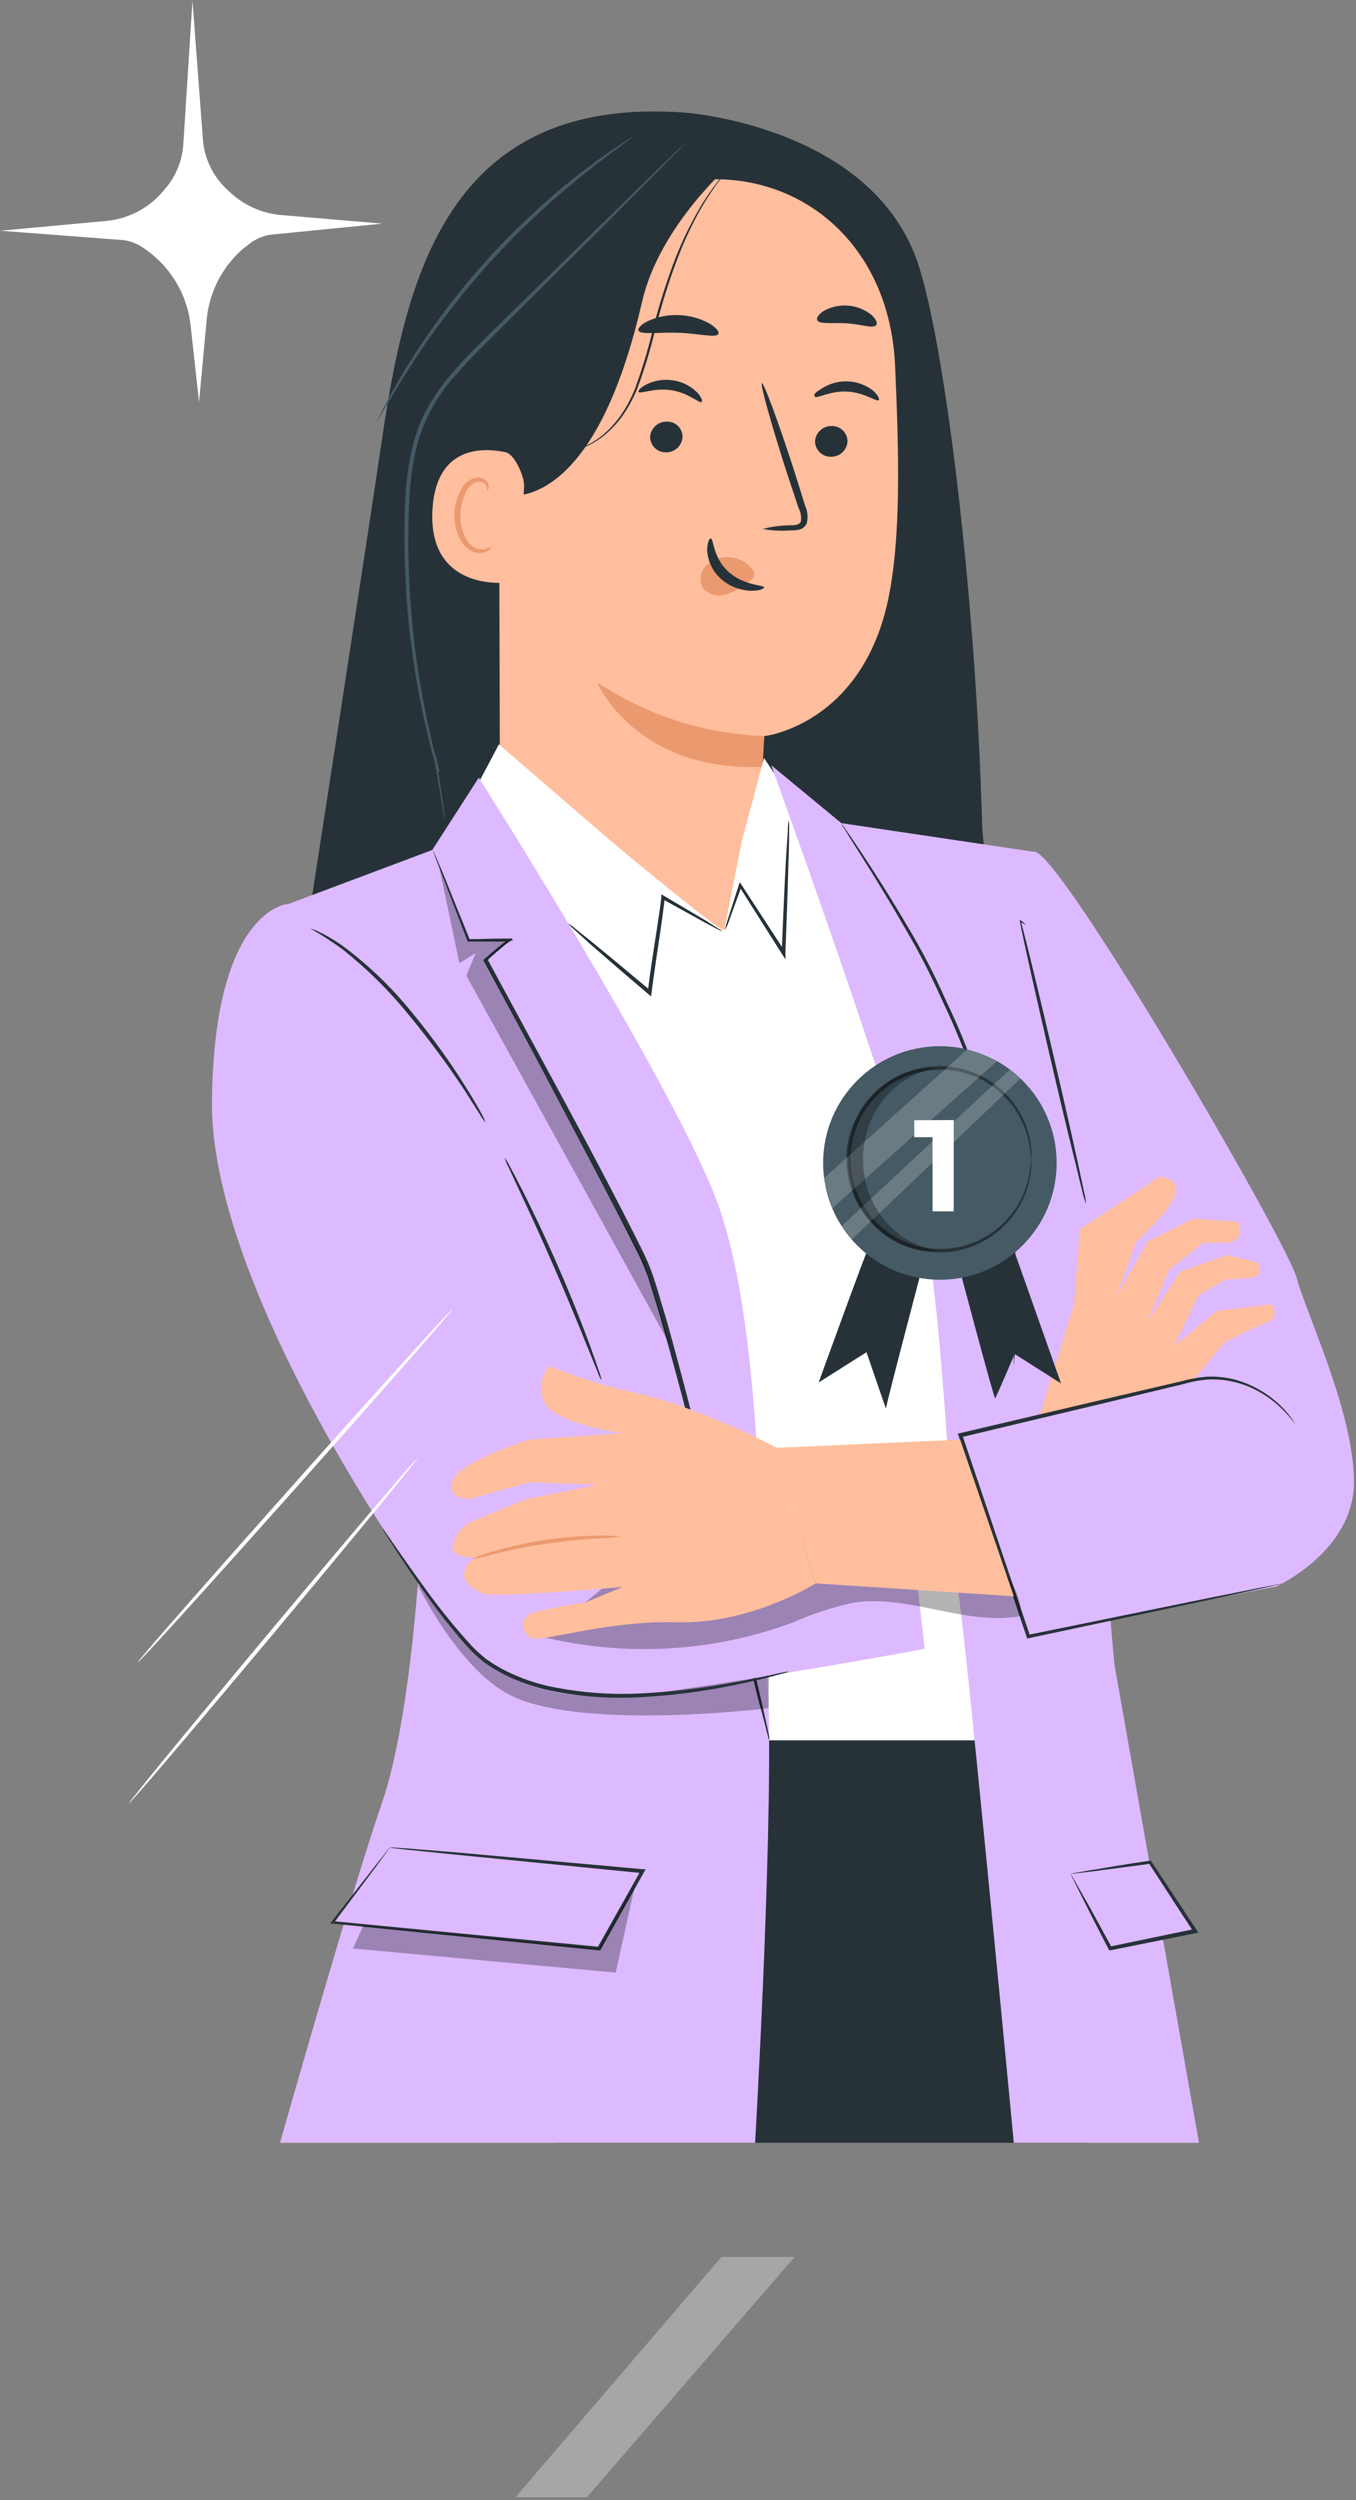 <svg width="339" height="625" viewBox="0 0 339 625" fill="none" xmlns="http://www.w3.org/2000/svg">
<rect x="0" y="0" width="339" height="625" fill="#808080" stroke="none"/>
<path d="M304.296 313.746C304.218 312.597 303.867 311.484 303.272 310.498C302.677 309.512 301.856 308.682 300.876 308.078C270.644 288.049 247.8 243.646 245.514 206.045C245.514 203.91 245.381 201.737 245.306 199.545C243.549 145.789 235.632 80.507 228.527 63.237C215.414 31.116 170.973 28.13 170.973 28.13C111.964 23.898 101.421 69.246 95.393 110.531C91.614 136.209 77.424 227.944 77.424 227.944L88.27 232.158C94.502 250.901 104.815 268.028 118.466 282.303C132.118 296.579 148.767 307.647 167.213 314.71C178.078 318.81 187.298 320.378 191.606 316.92C208.849 334.471 230.185 347.457 253.695 354.71C263.161 357.911 273.16 359.239 283.134 358.622C289.577 358.017 296.36 355.901 300.139 350.686C301.806 348.429 302.796 345.744 302.995 342.945C303.194 340.146 302.593 337.348 301.262 334.878C299.931 332.408 297.924 330.368 295.477 328.995C293.03 327.622 290.243 326.973 287.442 327.124C289.822 319.774 304.542 321.909 304.296 313.746Z" fill="#263238"/>
<path d="M178.815 44.814L175.036 41.3L135.148 57.38C132.364 57.53 129.737 58.72 127.788 60.714C125.839 62.709 124.71 65.362 124.624 68.15L124.983 198.128C124.983 206.933 126.684 214.567 132.012 221.595L137.68 229.002C150.453 245.857 176.717 244.477 186.807 225.885C187.415 224.834 187.885 223.71 188.205 222.54C188.461 221.582 188.663 220.611 188.81 219.63C189.982 209.163 190.057 200.093 190.057 200.093C190.775 188.624 191.002 183.9 191.002 184.013C191.002 184.127 215.433 181.198 222.046 149.851C225.334 134.244 224.711 112.798 223.785 91.674C222.575 62.443 202.263 44.795 178.815 44.814Z" fill="#FFBE9D"/>
<path d="M170.633 109.189C170.589 110.244 170.137 111.239 169.371 111.966C168.606 112.692 167.588 113.093 166.533 113.082C166.022 113.097 165.513 113.011 165.035 112.829C164.557 112.648 164.119 112.373 163.747 112.022C163.375 111.671 163.076 111.251 162.867 110.784C162.657 110.317 162.542 109.814 162.527 109.303C162.572 108.245 163.027 107.247 163.796 106.52C164.565 105.793 165.588 105.395 166.646 105.41C167.16 105.382 167.674 105.459 168.157 105.636C168.639 105.813 169.081 106.087 169.454 106.441C169.827 106.795 170.124 107.221 170.327 107.694C170.53 108.166 170.634 108.675 170.633 109.189Z" fill="#263238"/>
<path d="M211.881 110.285C211.841 111.345 211.388 112.346 210.617 113.074C209.847 113.802 208.822 114.198 207.762 114.178C207.251 114.193 206.741 114.107 206.263 113.925C205.785 113.743 205.348 113.469 204.976 113.118C204.604 112.767 204.305 112.347 204.095 111.88C203.886 111.413 203.771 110.91 203.756 110.399C203.8 109.341 204.255 108.343 205.025 107.616C205.794 106.889 206.817 106.491 207.875 106.506C208.387 106.489 208.897 106.573 209.376 106.754C209.856 106.934 210.294 107.209 210.667 107.56C211.039 107.911 211.338 108.333 211.547 108.801C211.755 109.269 211.869 109.773 211.881 110.285Z" fill="#263238"/>
<path d="M219.684 100.025C219.155 100.536 216.208 98.136 211.843 97.89C207.478 97.645 204.172 99.78 203.718 99.156C203.265 98.533 204.058 97.966 205.608 97.021C207.558 95.81 209.834 95.229 212.126 95.358C214.396 95.471 216.571 96.298 218.343 97.72C219.533 98.816 219.949 99.799 219.684 100.025Z" fill="#263238"/>
<path d="M175.414 100.479C174.828 100.913 172.145 98.212 167.856 97.55C163.566 96.889 160.052 98.57 159.655 97.966C159.466 97.701 160.109 96.832 161.658 96.076C163.721 95.072 166.044 94.729 168.309 95.094C170.559 95.435 172.642 96.48 174.261 98.079C175.395 99.27 175.697 100.271 175.414 100.479Z" fill="#263238"/>
<path d="M190.662 132.241C192.994 131.634 195.394 131.323 197.804 131.315C198.919 131.315 199.996 131.089 200.223 130.333C200.374 129.184 200.169 128.017 199.637 126.988L196.765 118.353C192.797 106.034 189.982 95.944 190.473 95.793C190.964 95.642 194.592 105.486 198.579 117.787C199.524 120.835 200.431 123.732 201.3 126.478C201.928 127.859 202.055 129.416 201.659 130.881C201.479 131.262 201.216 131.597 200.889 131.862C200.562 132.127 200.179 132.315 199.769 132.411C199.15 132.552 198.514 132.609 197.88 132.581C195.469 132.772 193.044 132.658 190.662 132.241Z" fill="#263238"/>
<path d="M191.077 184.013C176.179 183.492 161.717 178.848 149.301 170.598C149.301 170.598 158.805 193.026 190.643 191.704L191.077 184.013Z" fill="#EB996E"/>
<path d="M188.281 142.577C187.504 141.491 186.463 140.621 185.256 140.049C184.049 139.477 182.717 139.222 181.384 139.308C180.415 139.346 179.463 139.581 178.587 139.996C177.71 140.412 176.926 141 176.283 141.726C175.669 142.426 175.283 143.296 175.175 144.221C175.067 145.146 175.242 146.081 175.678 146.904C176.343 147.724 177.237 148.328 178.247 148.638C179.257 148.947 180.336 148.949 181.347 148.642C183.418 148.002 185.344 146.962 187.015 145.581C187.533 145.264 187.983 144.846 188.338 144.353C188.499 144.113 188.586 143.83 188.586 143.54C188.586 143.251 188.499 142.968 188.338 142.728" fill="#EB996E"/>
<path d="M177.7 134.603C178.418 134.603 178.191 139.346 182.065 142.898C185.938 146.45 191.021 146.205 191.021 146.866C191.021 147.168 189.849 147.735 187.714 147.678C184.914 147.595 182.234 146.516 180.156 144.636C178.185 142.844 176.98 140.36 176.793 137.702C176.755 135.718 177.341 134.565 177.7 134.603Z" fill="#263238"/>
<path d="M179.589 83.473C178.985 84.569 174.752 83.36 169.594 83.19C164.436 83.02 160.146 83.776 159.617 82.623C159.391 82.075 160.279 81.074 162.111 80.205C164.529 79.148 167.155 78.657 169.791 78.768C172.427 78.879 175.002 79.59 177.322 80.847C179.06 81.867 179.854 82.944 179.589 83.473Z" fill="#263238"/>
<path d="M219.061 81.282C218.249 82.226 215.282 81.055 211.673 80.828C208.064 80.601 204.965 81.149 204.323 80.072C204.04 79.562 204.569 78.599 205.948 77.729C207.802 76.697 209.921 76.237 212.037 76.409C214.152 76.58 216.169 77.375 217.833 78.693C219.061 79.77 219.42 80.809 219.061 81.282Z" fill="#263238"/>
<path d="M125.512 123.682C125.512 123.682 147.865 130.635 160.506 75.481C164.832 56.586 182.31 41.356 182.31 41.356L175.225 39.221C175.225 39.221 131.162 51.635 130.425 52.183C129.688 52.731 119.296 74.99 119.296 74.99L125.512 123.682Z" fill="#263238"/>
<path d="M131.029 121.566C131.143 119.223 128.686 113.535 126.381 113.044C120.222 111.778 109.017 111.702 108.11 127.461C106.901 149.02 128.781 145.808 128.894 145.184C129.008 144.561 130.633 129.69 131.029 121.566Z" fill="#FFBE9D"/>
<path d="M122.734 136.644C122.734 136.644 122.338 136.889 121.695 137.135C121.243 137.306 120.761 137.385 120.278 137.369C119.795 137.353 119.32 137.241 118.88 137.041C116.65 136.077 114.931 132.355 115.101 128.462C115.151 126.615 115.609 124.802 116.442 123.153C116.681 122.491 117.078 121.897 117.598 121.423C118.118 120.948 118.746 120.608 119.428 120.432C119.868 120.333 120.329 120.395 120.728 120.606C121.126 120.818 121.436 121.165 121.601 121.584C121.846 122.208 121.695 122.624 121.79 122.661C121.884 122.699 122.281 122.34 122.168 121.433C122.07 120.895 121.798 120.404 121.393 120.035C120.82 119.553 120.08 119.315 119.333 119.374C118.439 119.496 117.592 119.847 116.873 120.393C116.155 120.94 115.59 121.662 115.233 122.491C114.207 124.305 113.643 126.342 113.589 128.424C113.476 132.77 115.479 136.965 118.54 138.042C119.108 138.24 119.713 138.309 120.311 138.244C120.91 138.178 121.486 137.98 121.998 137.664C122.659 137.173 122.904 136.682 122.734 136.644Z" fill="#EB996E"/>
<path d="M140.666 113.082C141.754 112.919 142.832 112.698 143.897 112.42C146.762 111.551 149.387 110.031 151.568 107.98C153.083 106.574 154.427 104.995 155.574 103.275C156.87 101.295 157.959 99.186 158.824 96.983C160.686 91.86 162.238 86.629 163.472 81.319C164.859 76.025 166.511 70.803 168.422 65.674C170.01 61.478 171.905 57.405 174.091 53.487C175.552 50.853 177.2 48.327 179.023 45.929C179.646 45.06 180.213 44.455 180.572 44.04C180.741 43.814 180.93 43.605 181.139 43.416C180.999 43.665 180.834 43.9 180.647 44.115C180.326 44.588 179.797 45.211 179.193 46.005C177.459 48.429 175.869 50.953 174.431 53.563C172.327 57.485 170.502 61.552 168.97 65.731C167.194 70.436 165.569 75.727 164.058 81.338C162.833 86.675 161.261 91.927 159.353 97.059C158.457 99.283 157.336 101.411 156.008 103.408C154.827 105.14 153.445 106.726 151.889 108.131C149.642 110.199 146.935 111.702 143.991 112.515C142.915 112.858 141.795 113.048 140.666 113.082Z" fill="#263238"/>
<path d="M111.227 205.025C111.104 204.683 111.021 204.328 110.982 203.966L110.453 200.905C109.98 198.147 109.338 194.217 108.563 189.209H109.092C109.187 190.003 109.319 190.872 109.432 191.76C109.565 192.044 109.735 192.384 109.886 192.724L109.338 192.913C103.989 174.341 101.224 155.12 101.119 135.794C101.119 127.914 101.119 119.544 103.254 111.23C104.107 107.811 105.423 104.524 107.165 101.461C108.878 98.506 110.871 95.722 113.117 93.148C117.501 88.084 122.224 83.7 126.532 79.411L149.679 56.737L165.324 41.451L169.613 37.332L170.747 36.274L171.162 35.934C171.162 35.934 171.068 36.085 170.822 36.349L169.764 37.464L165.607 41.716C161.828 45.495 156.632 50.71 150.17 57.228L127.175 80.129C122.886 84.475 118.162 88.859 113.854 93.866C109.259 98.898 105.947 104.965 104.199 111.551C102.139 119.733 102.158 128.065 102.063 135.907C102.146 155.16 104.782 174.316 109.905 192.875L109.357 193.083L108.922 192.1C108.809 191.193 108.696 190.324 108.601 189.55H109.111C109.848 194.557 110.415 198.506 110.812 201.283C110.982 202.587 111.114 203.607 111.227 204.363C111.236 204.584 111.236 204.804 111.227 205.025Z" fill="#455A64"/>
<path d="M94.26 105.392C94.341 105.072 94.468 104.767 94.638 104.485C94.978 103.804 95.394 102.973 95.885 101.953C96.981 99.761 98.7 96.662 100.967 92.902C103.235 89.142 106.088 84.758 109.489 80.053C112.89 75.349 116.915 70.379 121.374 65.372C125.833 60.365 130.425 55.925 134.695 52.013C138.965 48.102 143.047 44.795 146.561 42.169C150.075 39.543 152.966 37.483 155.045 36.16L157.426 34.63C157.696 34.45 157.98 34.292 158.276 34.158C158.276 34.158 158.049 34.403 157.52 34.8L155.253 36.463C153.25 37.88 150.416 40.015 146.996 42.717C143.576 45.419 139.57 48.782 135.318 52.675C131.067 56.567 126.57 61.083 122.092 66.033C117.614 70.984 113.665 75.972 110.207 80.582C106.749 85.193 103.858 89.558 101.534 93.261C99.21 96.964 97.396 100.006 96.206 102.142L94.789 104.579C94.641 104.867 94.463 105.139 94.26 105.392Z" fill="#455A64"/>
<path d="M118.937 196.862C119.692 195.766 124.718 186.073 124.718 186.073L153.136 210.599C153.136 210.599 181.063 233.972 181.063 232.46L185.522 209.975L191.002 189.493L201.243 204.987C201.243 204.987 233.364 268.096 233.364 268.852C233.364 269.608 253.298 334.984 253.298 334.984L249.009 361.437L248.499 455.25L188.47 452.737L176.623 433.842L156.349 313.519L118.937 196.862Z" fill="white"/>
<path d="M186.202 435.07H252.429L271.948 535.686H139.249L186.202 435.07Z" fill="#263238"/>
<path d="M108.072 212.488L69.413 226.999L105.124 386.038C105.124 386.038 103.027 429.005 95.431 450.904C87.835 472.804 69.999 535.686 69.999 535.686H188.772C188.772 535.686 193.817 449.374 191.814 418.537C189.811 387.701 190.643 329.58 178.833 299.254C167.024 268.927 119.692 194.406 119.692 194.406L108.072 212.488Z" fill="#DDBAFF"/>
<path d="M192.816 191.307L210.332 205.78L258.438 212.942C258.438 212.942 281.206 295.418 276.993 327.842C272.779 360.265 278.656 416.402 278.656 416.402L299.742 535.686H253.45C253.45 535.686 240.223 396.185 239.449 397.866C238.674 399.548 236.123 329.637 231.078 306.963C226.033 284.289 200.563 213.017 200.563 213.017L192.816 191.307Z" fill="#DDBAFF"/>
<path d="M319.11 396.6C319.11 396.6 338.496 387.758 338.496 370.488C338.496 353.218 326.686 328.786 324.173 319.471C321.66 310.156 264.352 211.638 258.457 212.904L252.562 214.17L282.888 347.285L241.603 357.393L259.213 408.07L319.11 396.6Z" fill="#DDBAFF"/>
<path d="M260.006 353.577L268.509 326.066L269.964 307.322L289.974 294.095C289.974 294.095 295.34 294.719 293.753 298.876C292.166 303.033 283.984 310.515 283.984 310.515L279.204 323.874L286.969 310.307L298.306 304.639L309.549 305.47C309.549 305.47 311.627 310.458 306.431 310.666H300.763L292.222 317.544L286.894 330.43L294.924 317.96L306.79 313.746L314.348 315.636C314.348 315.636 316.427 318.961 312.685 319.415C308.944 319.868 306.45 319.83 306.45 319.83L299.591 323.817L293.545 336.477L304.164 327.728L317.882 326.084C317.882 326.084 320.187 329.391 316.634 330.638C313.017 332.123 309.479 333.795 306.034 335.645L298.325 344.998L260.006 353.577Z" fill="#FFBE9D"/>
<path d="M192.287 435.07C192.192 434.872 192.122 434.663 192.079 434.447C191.966 433.993 191.796 433.37 191.607 432.557C191.172 430.876 190.586 428.495 189.717 425.453C188.187 419.199 185.938 410.337 183.255 399.227C180.572 388.117 177.228 375.003 173.486 360.417C171.597 353.123 169.594 345.471 167.402 337.554C166.325 333.605 165.191 329.599 163.963 325.555C163.359 323.534 162.678 321.512 162.074 319.471C161.364 317.454 160.538 315.479 159.599 313.557C152.513 299.329 145.276 285.933 138.814 273.575C132.352 261.218 126.192 249.995 120.977 240.283L120.845 240.018L121.053 239.829C122.376 238.639 123.679 237.524 124.983 236.466C125.625 235.926 126.3 235.428 127.005 234.973L127.307 234.803H127.496C127.496 234.803 127.496 234.803 127.383 234.935C127.351 235.018 127.354 235.11 127.389 235.191C127.424 235.272 127.49 235.336 127.572 235.37H127.043H125.871C122.735 235.37 119.787 235.37 117.066 235.37H116.858V235.181C114.1 228.057 111.927 222.408 110.415 218.478L108.733 214.056L108.318 212.904L108.204 212.507C108.204 212.507 108.204 212.62 108.393 212.866L108.885 214L110.774 218.364C112.342 222.276 114.553 227.812 117.482 234.973L117.198 234.784C119.938 234.784 122.867 234.633 126.022 234.633H127.213C127.439 234.616 127.666 234.616 127.893 234.633H128.006C128.055 234.681 128.089 234.742 128.106 234.809C128.123 234.875 128.121 234.945 128.101 235.011C127.987 235.219 128.006 235.143 127.968 235.181H127.798H127.704C127.624 235.218 127.549 235.262 127.477 235.313C126.814 235.753 126.182 236.239 125.588 236.768C124.322 237.826 123.018 238.941 121.809 240.131V239.678C127.043 249.371 133.146 260.595 139.797 272.895C146.448 285.196 153.628 298.611 160.732 312.877C161.691 314.834 162.53 316.846 163.245 318.904C163.907 320.964 164.587 322.986 165.135 325.026C166.394 329.095 167.541 333.107 168.574 337.062C170.747 344.979 172.712 352.632 174.582 359.944C178.361 374.55 181.498 387.739 184.162 398.83L190.322 425.113C191.002 428.174 191.55 430.574 191.928 432.274C192.079 433.049 192.211 433.672 192.306 434.164C192.35 434.465 192.343 434.771 192.287 435.07Z" fill="#263238"/>
<path d="M253.45 341.522C253.4 341.032 253.4 340.538 253.45 340.048C253.45 338.971 253.582 337.573 253.695 335.815C253.695 334.889 253.809 333.926 253.884 332.754V329.127C253.884 326.5 253.884 323.458 253.695 320.265C252.712 303.161 249.354 286.277 243.719 270.099C241.423 263.336 238.722 256.717 235.632 250.278C232.877 244.033 229.754 237.957 226.279 232.082C223.199 226.716 220.365 222.049 217.984 218.194L212.316 209.181C211.692 208.199 211.201 207.292 210.804 206.782C210.625 206.504 210.467 206.214 210.332 205.913C210.564 206.15 210.773 206.409 210.955 206.687L212.58 209.011C213.978 211.052 215.981 214.056 218.437 217.873C220.894 221.69 223.804 226.338 226.94 231.685C230.467 237.56 233.623 243.65 236.388 249.919C239.539 256.414 242.272 263.104 244.569 269.948C250.247 286.203 253.532 303.197 254.319 320.397C254.527 323.704 254.413 326.689 254.319 329.297C254.319 330.6 254.319 331.828 254.225 332.943C254.13 334.058 254.036 335.078 253.96 336.004C253.79 337.761 253.639 339.179 253.544 340.237C253.534 340.666 253.503 341.095 253.45 341.522Z" fill="#263238"/>
<path d="M320.546 395.863C320.16 396.009 319.761 396.117 319.355 396.185L315.897 396.978L302.841 399.831L257.191 409.525L256.794 409.619L256.662 409.222C252.883 397.885 248.613 385.49 244.21 372.472L239.637 358.924L239.448 358.414L239.978 358.281L274.31 350.213L289.104 346.756L295.774 345.206C297.824 344.64 299.926 344.285 302.047 344.148C305.695 344.022 309.321 344.76 312.629 346.302C315.11 347.426 317.404 348.923 319.431 350.742C320.699 351.879 321.846 353.146 322.851 354.521C323.134 354.975 323.38 355.334 323.569 355.617C323.758 355.901 323.814 356.014 323.796 356.014C322.446 354.182 320.9 352.503 319.185 351.007C317.154 349.262 314.874 347.829 312.421 346.756C309.157 345.348 305.617 344.702 302.066 344.866C299.998 345.021 297.953 345.395 295.963 345.981L289.293 347.587L274.517 351.139C264.069 353.614 252.486 356.373 240.204 359.321L240.544 358.678L245.136 372.226C249.52 385.263 253.714 397.677 257.531 409.014L257.002 408.712L302.728 399.378L315.841 396.77L319.317 396.109C319.721 395.999 320.131 395.917 320.546 395.863Z" fill="#263238"/>
<path d="M97.396 461.939L160.638 467.759L149.754 487.107L83.15 480.588L97.396 461.939Z" fill="#DDBAFF"/>
<path d="M97.396 461.901C97.396 461.901 97.396 462.052 97.17 462.279L96.471 463.262L93.712 467.041L83.395 480.796L83.168 480.267L147.468 486.465L149.811 486.691L149.339 486.937L160.222 467.57L160.581 468.269L115.347 463.791L102.12 462.449L98.568 462.052C98.147 462.027 97.73 461.964 97.321 461.864H98.511L102.007 462.109L115.233 463.186L160.694 467.286H161.413L161.053 467.929L150.208 487.296L150.038 487.561H149.717L147.374 487.334L83.131 480.891H82.526L82.885 480.418L93.542 466.776L96.414 463.148C96.717 462.714 97.045 462.298 97.396 461.901Z" fill="#263238"/>
<path d="M267.64 468.439L277.522 487.107L298.76 482.761L287.498 465.567L267.64 468.439Z" fill="#DDBAFF"/>
<path d="M267.64 468.439C268.066 468.314 268.502 468.226 268.944 468.174L272.912 467.494C276.35 466.908 281.358 466.077 287.442 465.151H287.706L287.857 465.378C291.145 470.366 295.038 476.243 299.194 482.535L299.591 483.139L298.873 483.29L297.815 483.498L277.616 487.561H277.314L277.163 487.277C274.178 481.609 271.778 476.791 270.134 473.503C269.378 471.972 268.755 470.706 268.245 469.724C268.017 469.311 267.821 468.881 267.659 468.439C267.659 468.439 267.98 468.949 268.49 469.837L270.625 473.616C272.515 476.866 274.971 481.401 277.919 486.843L277.446 486.635L297.626 482.44L298.684 482.232L298.382 482.969C294.263 476.658 290.427 470.763 287.177 465.737L287.574 465.926C281.698 466.738 276.804 467.324 273.289 467.815L269.189 468.288C268.207 468.401 267.678 468.458 267.64 468.439Z" fill="#263238"/>
<g opacity="0.3">
<path d="M90.859 481.363L88.232 487.107L153.93 493.135L158.824 470.971L149.754 487.107L90.859 481.363Z" fill="black"/>
</g>
<g opacity="0.3">
<path d="M104.406 396.109C104.406 396.109 114.723 417.725 128.12 424.055C146.391 432.671 192.155 427.04 192.155 427.04L192.287 413.908L139.249 416.931L104.406 396.109Z" fill="black"/>
</g>
<path d="M71.888 225.998C71.888 225.998 53.352 227.264 52.993 275.711C52.634 324.157 109.432 405.443 119.125 413.455C128.819 421.466 139.91 426.832 169.084 422.505C205.702 417.082 231.172 412.189 231.172 412.189L226.109 367.956L160.694 365.008L107.656 255.946C107.656 255.946 89.971 223.825 71.888 225.998Z" fill="#DDBAFF"/>
<g opacity="0.3">
<path d="M241.943 386.529C234.763 383.544 226.827 383.487 218.985 383.468L188.073 383.374C181.405 383.075 174.725 383.628 168.196 385.018C161.609 386.45 155.817 390.343 152.003 395.901L135.848 409.26C156.532 414.27 178.241 413.001 198.201 405.613C203.062 403.463 208.126 401.805 213.317 400.663C227.28 398.471 241.414 406.577 255.301 403.988C255.32 396.204 249.104 389.534 241.943 386.529Z" fill="black"/>
</g>
<path d="M137.227 341.522C143.258 343.953 149.452 345.961 155.763 347.53C163.653 349.17 171.353 351.62 178.739 354.843C183.973 356.907 189.089 359.26 194.063 361.89L203.813 395.901C203.813 395.901 187.62 406.086 169.348 405.557C151.077 405.027 134.884 410.942 132.541 409.336C130.198 407.729 129.933 404.82 132.541 403.516C135.148 402.212 146.221 400.644 146.221 400.644L155.668 396.733C155.668 396.733 123.037 399.605 120.429 398.301C117.822 396.997 115.214 395.164 116.254 392.292C116.498 391.5 116.977 390.8 117.629 390.287C118.28 389.774 119.073 389.472 119.9 389.42C119.9 389.42 112.852 389.685 113.117 386.813C113.322 385.597 113.775 384.436 114.448 383.402C115.121 382.368 115.999 381.484 117.028 380.804C118.086 380.275 131.766 374.72 131.766 374.72L149.376 371.206L132.465 370.525L117.69 374.644C117.69 374.644 111.794 375.325 113.117 370.355C114.44 365.386 132.541 359.869 132.541 359.869L155.517 358.3C155.517 358.3 137.756 355.693 135.923 350.213C135.328 348.783 135.135 347.218 135.365 345.686C135.595 344.154 136.239 342.714 137.227 341.522Z" fill="#FFBE9D"/>
<path d="M194.063 361.89H195.197L240.034 359.906L253.45 399.057L203.813 395.826L194.063 361.89Z" fill="#FFBE9D"/>
<path d="M155.026 384.149C153.212 384.427 151.381 384.572 149.546 384.583C146.164 384.772 141.497 385.169 136.32 385.944C131.143 386.718 126.665 387.72 123.377 388.532C121.618 389.062 119.825 389.473 118.011 389.76C119.66 388.937 121.396 388.303 123.188 387.871C131.724 385.371 140.558 384.036 149.452 383.903C151.313 383.78 153.183 383.862 155.026 384.149Z" fill="#EB996E"/>
<path d="M121.374 280.604C120.801 279.942 120.3 279.22 119.881 278.45C118.974 277.052 117.689 274.993 116.102 272.498C111.808 266.003 107.172 259.74 102.214 253.736C97.319 247.687 91.775 242.193 85.681 237.354C83.075 235.46 80.369 233.706 77.575 232.101C78.412 232.348 79.222 232.677 79.994 233.084C80.925 233.516 81.828 234.009 82.696 234.557C83.873 235.233 85.008 235.978 86.097 236.787C92.371 241.507 98.038 246.984 102.97 253.093C107.964 259.128 112.547 265.491 116.688 272.139C118.275 274.671 119.484 276.788 120.297 278.261C120.729 279.007 121.09 279.791 121.374 280.604Z" fill="#263238"/>
<path d="M150.397 345.131C149.987 344.444 149.652 343.715 149.395 342.958L146.939 336.93C144.898 331.829 142.007 324.8 138.663 317.109C135.319 309.419 132.144 302.523 129.801 297.534C128.705 295.191 127.779 293.207 127.061 291.639C126.669 290.936 126.364 290.187 126.155 289.409C126.634 290.055 127.052 290.745 127.402 291.469C128.139 292.811 129.178 294.776 130.425 297.232C132.919 302.145 136.207 309.004 139.57 316.713C142.933 324.422 145.711 331.507 147.6 336.666C148.545 339.254 149.282 341.371 149.754 342.825C150.054 343.567 150.27 344.341 150.397 345.131Z" fill="#263238"/>
<path d="M180.61 232.838C180.61 232.838 180.194 232.706 179.476 232.347L176.396 230.722L165.551 224.732L166.193 224.411C165.664 229.286 164.776 234.973 163.869 241.038C163.51 243.514 163.17 245.913 162.886 248.218L162.773 249.106L162.112 248.54C156.292 243.608 151.266 239.262 147.676 236.126L143.519 232.347C142.992 231.919 142.511 231.437 142.083 230.911C142.681 231.226 143.234 231.62 143.727 232.082L148.092 235.578C151.776 238.582 156.897 242.833 162.716 247.727L161.942 248.029C162.206 245.724 162.527 243.306 162.905 240.83C163.793 234.746 164.795 229.059 165.343 224.222V223.579L165.891 223.901L176.566 230.211L179.514 232.101C179.913 232.292 180.282 232.541 180.61 232.838Z" fill="#263238"/>
<path d="M197.18 205.025C197.301 205.876 197.333 206.737 197.275 207.594C197.275 209.484 197.275 211.77 197.143 214.566C196.992 220.481 196.727 228.624 196.368 237.618C196.368 237.845 196.368 238.053 196.368 238.28V239.848L195.518 238.525L184.748 221.52H185.409C184.219 224.789 183.236 227.528 182.461 229.626C182.151 230.647 181.74 231.634 181.233 232.573C181.416 231.523 181.694 230.493 182.065 229.493L184.691 221.274L184.937 220.518L185.371 221.18L196.349 238.053L195.442 238.299C195.442 238.091 195.442 237.864 195.442 237.656C195.801 228.662 196.179 220.518 196.5 214.623C196.689 211.827 196.821 209.484 196.954 207.651C196.942 206.77 197.018 205.89 197.18 205.025Z" fill="#263238"/>
<path d="M256.473 231.175C255.939 230.973 255.431 230.707 254.961 230.382L255.188 230.23C256.379 234.463 259.742 248.275 263.559 264.676C265.902 274.671 267.942 283.722 269.378 290.297C270.058 293.453 270.606 296.079 271.041 298.082C271.284 299.03 271.442 299.997 271.513 300.973C271.157 300.065 270.873 299.13 270.663 298.177C270.153 296.174 269.511 293.585 268.774 290.449C267.149 283.93 264.995 274.898 262.671 264.903C258.892 248.502 255.755 234.671 254.961 230.287V229.947L255.226 230.136C255.679 230.434 256.098 230.783 256.473 231.175Z" fill="#263238"/>
<path d="M197.181 417.895C196.806 418.048 196.421 418.175 196.028 418.273L192.646 419.18C189.698 419.955 185.39 420.956 180.043 421.939C173.76 423.091 167.412 423.854 161.035 424.225C153.203 424.751 145.336 424.23 137.643 422.675C133.651 421.829 129.784 420.476 126.136 418.651C124.405 417.766 122.739 416.762 121.147 415.647C119.679 414.494 118.302 413.231 117.028 411.868C112.769 407.085 108.818 402.036 105.2 396.752C102.063 392.292 99.664 388.608 98.02 386.038L96.13 383.072C95.903 382.731 95.707 382.371 95.545 381.995C95.83 382.288 96.083 382.611 96.3 382.958C96.811 383.695 97.472 384.659 98.303 385.83C100.042 388.324 102.536 391.952 105.729 396.336C109.407 401.511 113.388 406.464 117.652 411.168C118.886 412.496 120.226 413.722 121.657 414.834C123.207 415.925 124.837 416.898 126.532 417.744C130.126 419.539 133.936 420.86 137.869 421.674C145.475 423.217 153.25 423.763 160.997 423.299C167.329 422.956 173.637 422.262 179.892 421.221C185.239 420.314 189.547 419.426 192.514 418.783L195.933 418.046C196.34 417.938 196.76 417.888 197.181 417.895Z" fill="#263238"/>
<g opacity="0.3">
<path d="M109.848 217.004L114.855 240.793L118.937 238.242L116.594 243.91L167.78 336.741L161.129 315.541L121.28 240.131L127.59 235.086H116.99L109.848 217.004Z" fill="black"/>
</g>
<path d="M217.379 311.328C216.793 312.064 204.663 345.603 204.663 345.603L216.623 338.045C216.623 338.045 221.612 352.632 221.498 352.122C221.385 351.612 230.851 315.73 230.851 315.73L217.379 311.328Z" fill="#263238"/>
<path d="M239.581 316.07C239.581 316.07 248.556 349.968 248.802 349.59C249.047 349.212 253.676 338.498 253.676 338.498L265.259 345.849L253.053 311.328L239.581 316.07Z" fill="#263238"/>
<path d="M234.971 319.925C251.093 319.925 264.163 306.855 264.163 290.732C264.163 274.609 251.093 261.539 234.971 261.539C218.848 261.539 205.778 274.609 205.778 290.732C205.778 306.855 218.848 319.925 234.971 319.925Z" fill="#455A64"/>
<path d="M257.814 289.806C257.642 287.943 257.345 286.094 256.926 284.27C255.604 279.337 252.671 274.987 248.594 271.913C245.599 269.654 242.085 268.184 238.375 267.636C234.664 267.088 230.875 267.48 227.356 268.776C225.32 269.49 223.407 270.516 221.687 271.818C219.871 273.146 218.277 274.753 216.964 276.58C214.137 280.41 212.612 285.046 212.612 289.806C212.612 294.567 214.137 299.202 216.964 303.033C218.267 304.868 219.863 306.476 221.687 307.794C223.407 309.101 225.32 310.134 227.356 310.855C230.878 312.145 234.666 312.533 238.376 311.981C242.086 311.43 245.599 309.958 248.594 307.7C252.681 304.642 255.617 300.295 256.926 295.361C257.344 293.537 257.64 291.688 257.814 289.825C257.869 290.309 257.869 290.797 257.814 291.28C257.82 291.875 257.775 292.469 257.682 293.056C257.604 293.867 257.458 294.669 257.248 295.456C256.042 300.55 253.12 305.074 248.972 308.267C245.895 310.645 242.268 312.208 238.426 312.809C234.584 313.41 230.653 313.031 226.997 311.705C224.88 310.952 222.887 309.889 221.083 308.55C219.189 307.176 217.525 305.512 216.151 303.618C213.193 299.628 211.597 294.792 211.597 289.825C211.597 284.858 213.193 280.022 216.151 276.032C217.539 274.115 219.23 272.436 221.158 271.062C222.953 269.709 224.949 268.644 227.072 267.907C230.987 266.495 235.21 266.162 239.297 266.943C243.64 267.774 247.65 269.84 250.847 272.893C254.044 275.947 256.293 279.857 257.323 284.157C257.534 284.943 257.679 285.746 257.758 286.556C257.85 287.137 257.894 287.725 257.89 288.313C257.92 288.812 257.894 289.313 257.814 289.806Z" fill="#263238"/>
<g opacity="0.2">
<path d="M241.829 262.352L205.778 294.738L208.064 302.069L249.274 265.262C247.07 263.693 244.513 262.694 241.829 262.352Z" fill="white"/>
</g>
<g opacity="0.2">
<path d="M252.543 267.397C252.392 267.283 210.407 306.509 210.407 306.509L212.901 309.835C212.996 309.929 255.131 269.607 255.131 269.607L252.543 267.397Z" fill="white"/>
</g>
<path d="M238.428 280V302.825H233.137V284.289H228.565V280.056L238.428 280Z" fill="white"/>
<g opacity="0.3">
<path d="M215.754 289.806C215.754 277.846 224.219 268.039 234.97 267.038C234.385 267.038 233.78 267.038 233.081 267.038C221.46 267.038 212.051 277.26 212.051 289.882C212.051 302.504 221.498 312.726 233.081 312.726C233.704 312.726 234.309 312.726 234.97 312.631C224.219 311.554 215.754 301.748 215.754 289.806Z" fill="black"/>
</g>
<path d="M104.406 364.479C104.614 364.649 88.648 384.111 68.733 407.937C48.818 431.764 32.511 450.923 32.303 450.753C32.095 450.583 48.062 431.121 67.977 407.295C87.892 383.468 104.199 364.309 104.406 364.479Z" fill="white"/>
<path d="M113.022 327.407C113.211 327.577 95.79 347.474 74.099 371.829C52.407 396.185 34.646 415.798 34.419 415.609C34.193 415.42 51.633 395.542 73.324 371.187C95.016 346.831 112.815 327.218 113.022 327.407Z" fill="white"/>
<path d="M48.118 0.166L50.707 34.668C51.015 39.188 52.916 43.453 56.073 46.704C56.863 47.51 57.696 48.273 58.567 48.99C61.925 51.748 66.045 53.416 70.377 53.77L95.582 55.906L68.109 58.627C66.118 58.832 64.219 59.569 62.611 60.762C61.987 61.234 61.383 61.706 60.721 62.217C55.495 66.773 52.243 73.182 51.652 80.091L49.762 100.517L47.684 81.622C47.276 77.528 45.928 73.584 43.745 70.097C41.562 66.609 38.603 63.673 35.1 61.517L34.93 61.404C33.526 60.59 31.956 60.105 30.338 59.987L0.087 57.682L26.389 55.244C31.576 54.808 36.42 52.474 39.993 48.688C40.712 47.913 41.411 47.082 42.072 46.231C44.334 43.212 45.649 39.588 45.851 35.82L48.118 0.166Z" fill="white"/>
<g opacity="0.3">
<path d="M180.345 564.236L128.875 624.284H146.731L198.635 564.236H180.345Z" fill="white"/>
</g>
</svg>
